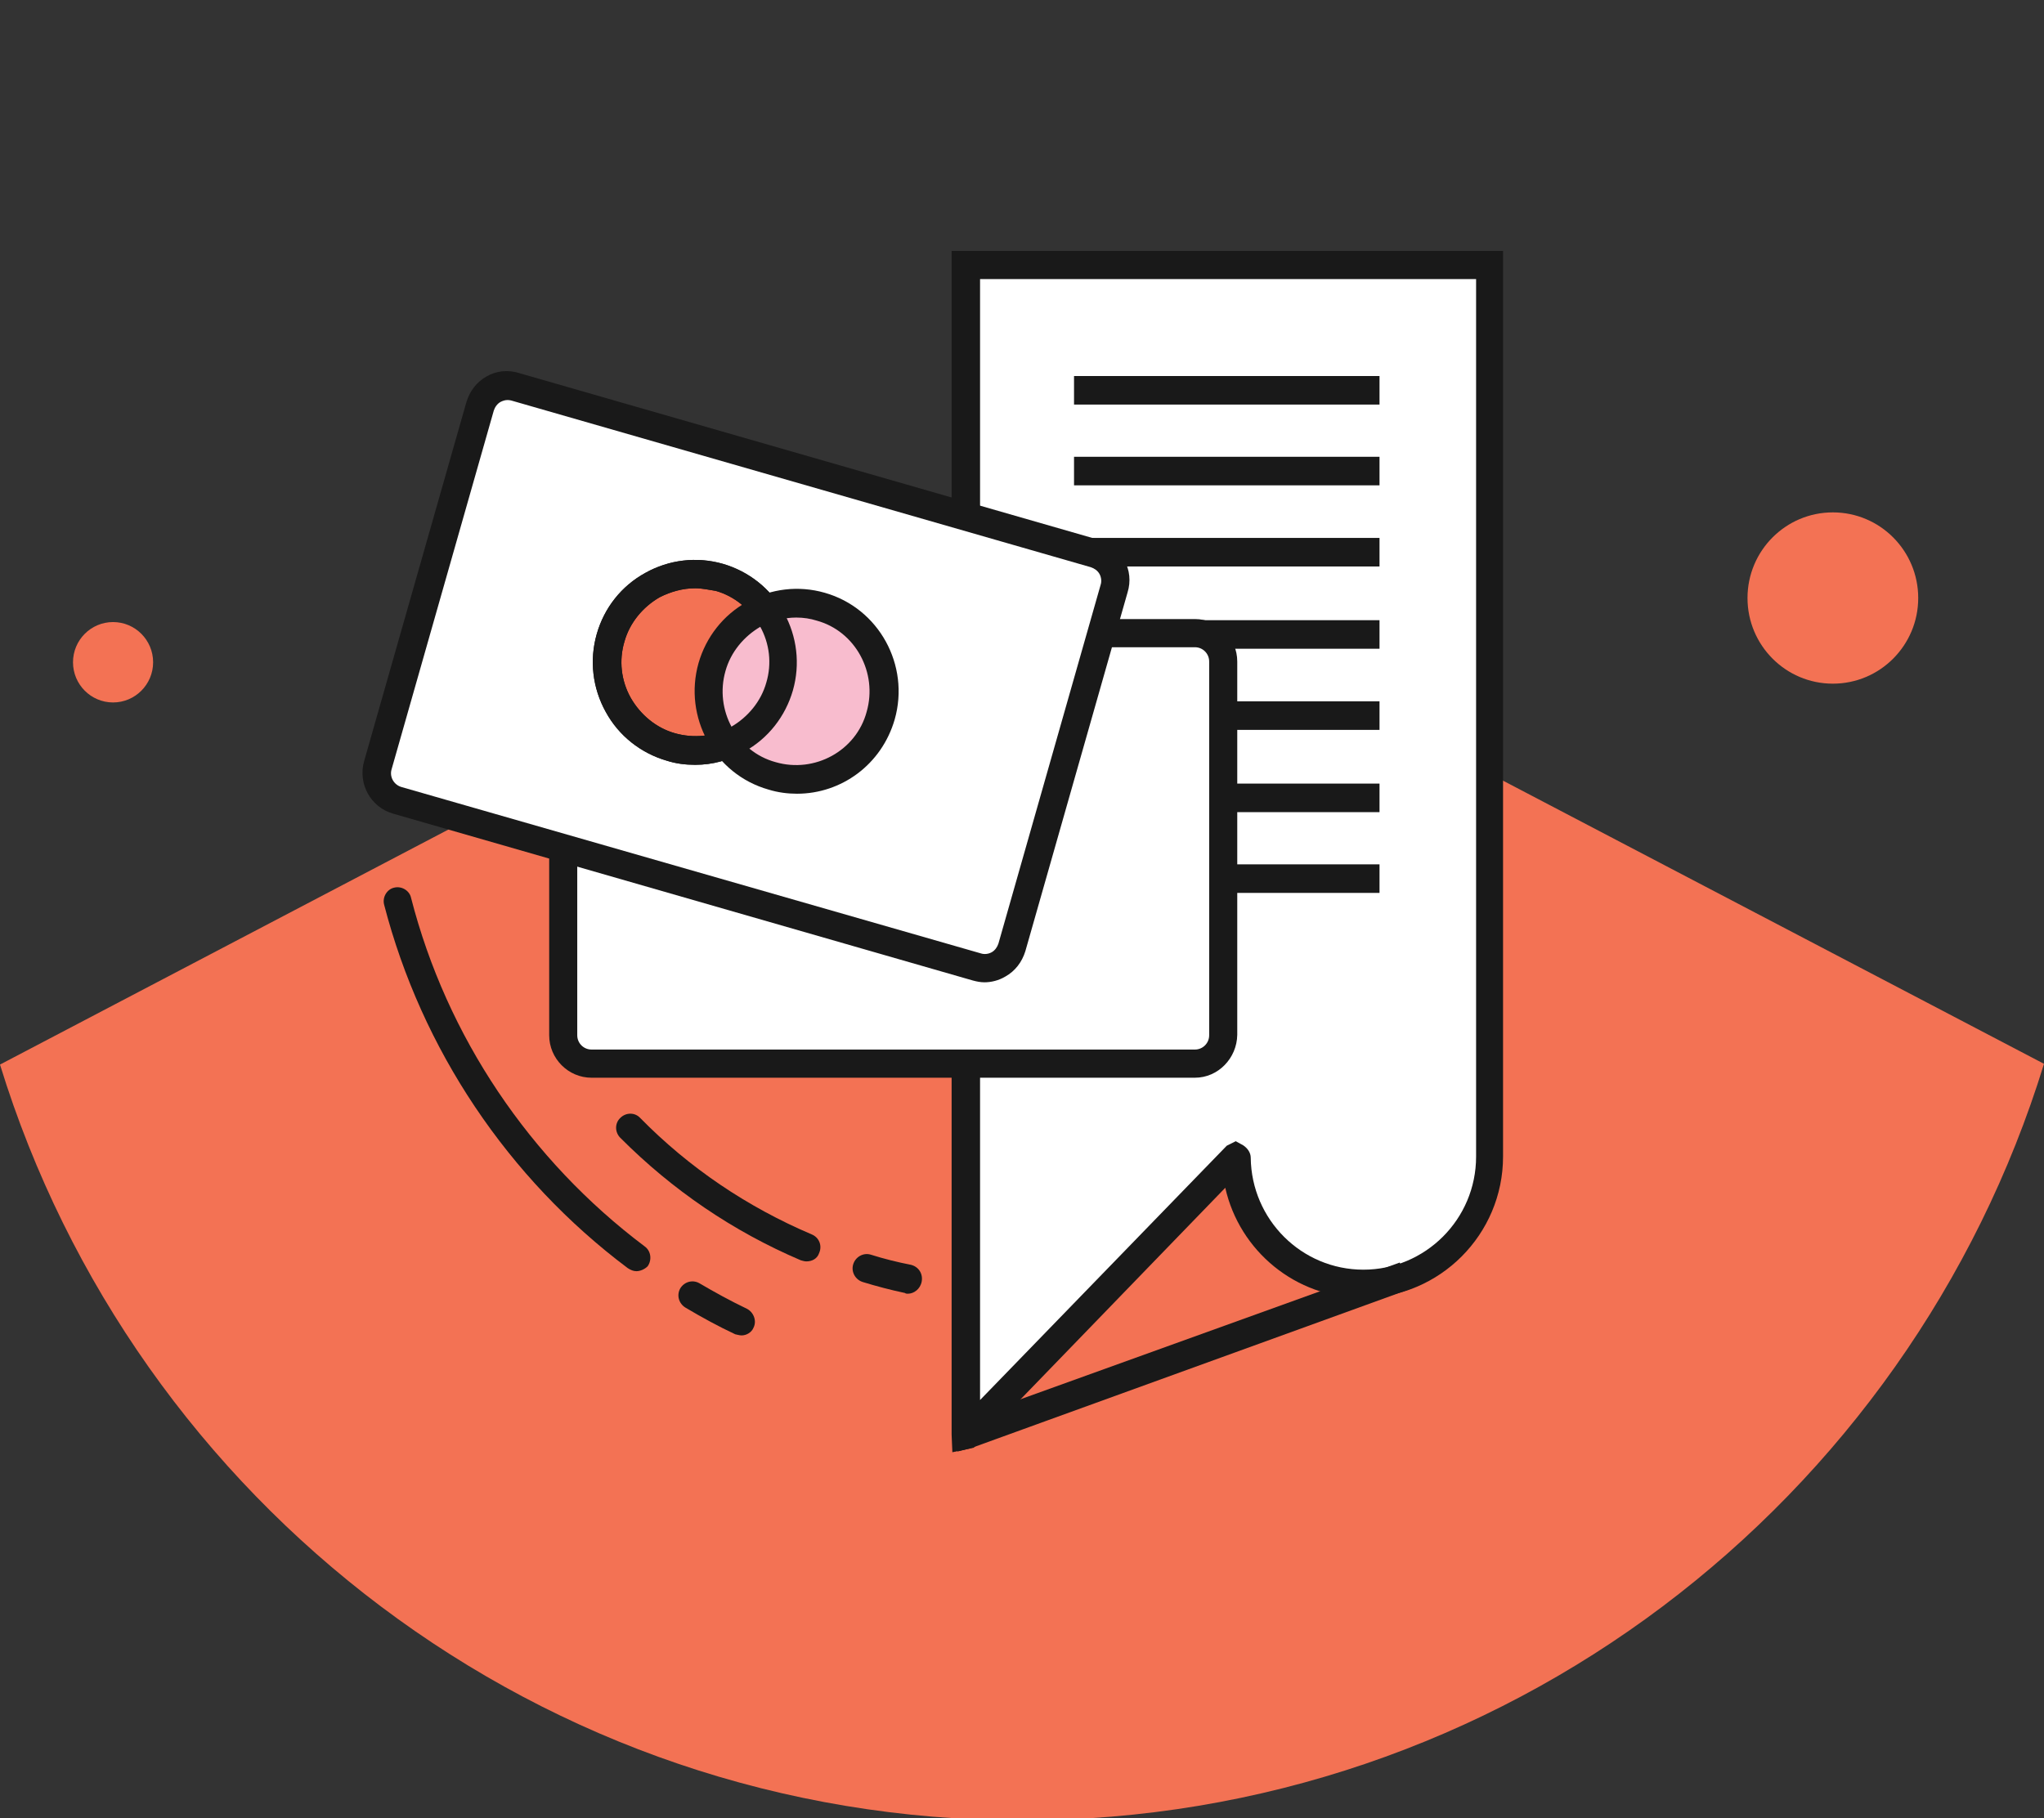 <svg width="145" height="129" viewBox="0 0 145 129" fill="none" xmlns="http://www.w3.org/2000/svg">
<rect x="0" y="0" width="145" height="129" fill="#333333" stroke="none"/>
<g clip-path="url(#clip0)">
<path d="M0 75.534C9.56 106.612 38.401 129.16 72.5 129.16C106.599 129.16 135.44 106.558 145 75.481L72.5 37.527L0 75.534Z" fill="#F37254"/>
<path d="M68.516 18.79V101.787H68.57L87.664 82.091C87.717 82.091 87.717 82.091 87.717 82.144C87.77 87.102 91.78 91.073 96.693 91.073C101.606 91.073 105.669 87.048 105.669 82.064V18.79H74.332H68.516Z" fill="white"/>
<path d="M67.56 103.04L67.507 101.787V17.804H106.625V82.064C106.625 87.582 102.137 92.086 96.64 92.086C91.913 92.086 87.929 88.754 86.92 84.276L69.074 102.72L67.56 103.04ZM69.525 19.803V99.335L87.026 81.291L87.664 80.972L88.195 81.265C88.514 81.478 88.726 81.798 88.726 82.144C88.779 86.542 92.338 90.087 96.72 90.087C101.102 90.087 104.713 86.515 104.713 82.064V19.803H69.525Z" fill="#191919"/>
<path d="M68.57 101.788C68.516 101.788 68.57 101.841 68.57 101.841L99.614 90.567L68.57 101.788Z" fill="white"/>
<path d="M67.932 102.987L67.614 102.134C67.454 101.654 67.667 101.095 68.091 100.855L68.251 100.775L99.296 89.581L99.986 91.473L68.888 102.747L67.932 102.987Z" fill="#191919"/>
<path d="M97.862 26.68H76.191V28.705H97.862V26.68Z" fill="#191919"/>
<path d="M97.862 32.41H76.191V34.436H97.862V32.41Z" fill="#191919"/>
<path d="M97.862 38.167H76.191V40.193H97.862V38.167Z" fill="#191919"/>
<path d="M97.862 44.004H76.191V46.03H97.862V44.004Z" fill="#191919"/>
<path d="M97.862 49.761H76.191V51.787H97.862V49.761Z" fill="#191919"/>
<path d="M97.862 55.598H76.191V57.624H97.862V55.598Z" fill="#191919"/>
<path d="M97.862 61.328H76.191V63.354H97.862V61.328Z" fill="#191919"/>
<path d="M84.769 75.454H41.959C40.844 75.454 39.941 74.575 39.941 73.429V46.936C39.941 45.816 40.818 44.91 41.959 44.91H84.769C85.884 44.91 86.787 45.79 86.787 46.936V73.429C86.734 74.522 85.858 75.454 84.769 75.454Z" fill="white"/>
<path d="M84.769 76.467H41.96C40.313 76.467 38.959 75.108 38.959 73.456V46.936C38.959 45.283 40.313 43.924 41.96 43.924H84.769C86.416 43.924 87.77 45.283 87.77 46.936V73.429C87.743 75.081 86.416 76.467 84.769 76.467ZM41.96 45.95C41.402 45.95 40.95 46.403 40.95 46.962V73.456C40.95 74.015 41.402 74.468 41.96 74.468H84.769C85.327 74.468 85.778 74.015 85.778 73.456V46.936C85.778 46.376 85.327 45.923 84.769 45.923H41.96V45.95Z" fill="#191919"/>
<path d="M69.287 68.605L28.15 56.771C27.115 56.451 26.477 55.358 26.796 54.265L34.046 28.812C34.365 27.772 35.453 27.133 36.542 27.452L77.679 39.286C78.714 39.606 79.352 40.699 79.033 41.792L71.783 67.245C71.464 68.338 70.376 68.924 69.287 68.605Z" fill="white"/>
<path d="M69.844 69.697C69.552 69.697 69.287 69.644 68.995 69.564L27.885 57.73C26.291 57.277 25.362 55.598 25.84 53.972L33.09 28.518C33.329 27.746 33.807 27.106 34.524 26.706C35.214 26.306 36.038 26.226 36.808 26.466L77.944 38.3C78.714 38.54 79.352 39.02 79.75 39.739C80.148 40.432 80.228 41.259 79.989 42.032L72.739 67.485C72.5 68.258 72.022 68.898 71.305 69.297C70.854 69.564 70.322 69.697 69.844 69.697ZM35.984 28.385C35.825 28.385 35.666 28.439 35.507 28.518C35.267 28.652 35.108 28.892 35.029 29.131L27.779 54.585C27.619 55.118 27.938 55.678 28.469 55.838L69.579 67.645C69.818 67.725 70.11 67.698 70.349 67.565C70.588 67.432 70.747 67.192 70.827 66.952L78.077 41.498C78.157 41.259 78.13 40.965 77.997 40.725C77.865 40.486 77.626 40.326 77.386 40.246L36.25 28.412C36.144 28.385 36.064 28.385 35.984 28.385Z" fill="#191919"/>
<path d="M55.27 48.722C56.217 45.411 54.311 41.956 51.012 41.005C47.713 40.055 44.271 41.968 43.324 45.279C42.376 48.59 44.283 52.044 47.582 52.995C50.881 53.946 54.323 52.032 55.27 48.722Z" fill="#F37254"/>
<path d="M49.316 54.265C48.625 54.265 47.962 54.185 47.297 53.972C45.465 53.439 43.898 52.213 42.969 50.507C42.039 48.828 41.8 46.856 42.331 44.99C42.863 43.124 44.084 41.578 45.784 40.646C47.457 39.713 49.422 39.473 51.281 40.006C53.114 40.539 54.68 41.765 55.61 43.471C56.539 45.15 56.778 47.122 56.247 48.988C55.716 50.827 54.494 52.4 52.795 53.332C51.706 53.945 50.564 54.265 49.316 54.265ZM49.316 41.738C48.44 41.738 47.59 41.978 46.793 42.378C45.598 43.071 44.668 44.19 44.297 45.523C43.898 46.856 44.058 48.295 44.748 49.521C45.439 50.72 46.554 51.653 47.882 52.026C49.21 52.4 50.644 52.266 51.865 51.573C53.06 50.88 53.99 49.761 54.362 48.428C54.76 47.096 54.601 45.656 53.91 44.43C53.22 43.231 52.104 42.298 50.776 41.925C50.272 41.845 49.794 41.738 49.316 41.738Z" fill="#191919"/>
<path d="M62.528 50.779C63.475 47.469 61.569 44.014 58.27 43.063C54.971 42.113 51.529 44.026 50.582 47.337C49.635 50.648 51.541 54.102 54.84 55.053C58.139 56.004 61.581 54.09 62.528 50.779Z" fill="#F8BCCE"/>
<path d="M56.539 56.317C55.902 56.317 55.212 56.237 54.521 56.024C50.67 54.931 48.466 50.88 49.555 47.042C50.086 45.203 51.308 43.63 53.007 42.698C54.681 41.765 56.646 41.525 58.505 42.058C62.355 43.151 64.56 47.202 63.471 51.04C62.541 54.265 59.673 56.317 56.539 56.317ZM56.486 43.817C55.61 43.817 54.76 44.057 53.963 44.457C52.768 45.15 51.839 46.269 51.467 47.602C50.67 50.374 52.264 53.332 55.026 54.078C57.788 54.878 60.735 53.279 61.479 50.507C62.276 47.735 60.682 44.776 57.92 44.03C57.495 43.897 57.017 43.817 56.486 43.817Z" fill="#191919"/>
<path d="M49.316 54.265C48.626 54.265 47.962 54.185 47.298 53.972C45.465 53.439 43.898 52.213 42.969 50.507C42.039 48.828 41.8 46.856 42.332 44.99C42.863 43.124 44.084 41.578 45.784 40.646C47.457 39.713 49.422 39.473 51.281 40.006C53.114 40.539 54.681 41.765 55.61 43.471C56.539 45.15 56.779 47.122 56.247 48.988C55.716 50.827 54.495 52.4 52.795 53.332C51.706 53.945 50.564 54.265 49.316 54.265ZM49.316 41.738C48.44 41.738 47.59 41.978 46.793 42.378C45.598 43.071 44.669 44.19 44.297 45.523C43.898 46.856 44.058 48.295 44.748 49.521C45.439 50.72 46.554 51.653 47.882 52.026C49.21 52.4 50.644 52.266 51.865 51.573C53.061 50.88 53.99 49.761 54.362 48.428C54.76 47.096 54.601 45.656 53.91 44.43C53.22 43.231 52.105 42.298 50.777 41.925C50.272 41.845 49.794 41.738 49.316 41.738Z" fill="#191919"/>
<path d="M52.609 94.751C52.45 94.751 52.317 94.698 52.158 94.671C50.962 94.111 49.794 93.472 48.626 92.779C48.148 92.486 47.988 91.899 48.254 91.419C48.546 90.94 49.13 90.78 49.608 91.046C50.697 91.686 51.812 92.299 52.981 92.859C53.459 93.099 53.698 93.712 53.459 94.191C53.326 94.538 52.954 94.751 52.609 94.751Z" fill="#191919"/>
<path d="M45.147 90.194C44.934 90.194 44.748 90.114 44.536 89.98C36.038 83.61 29.903 74.442 27.247 64.18C27.114 63.647 27.46 63.087 27.964 62.981C28.495 62.848 29.053 63.194 29.159 63.7C31.682 73.535 37.578 82.304 45.731 88.434C46.182 88.754 46.262 89.394 45.943 89.847C45.731 90.06 45.412 90.194 45.147 90.194Z" fill="#191919"/>
<path d="M64.4 91.793C64.32 91.793 64.267 91.793 64.188 91.739C63.179 91.526 62.169 91.259 61.213 90.966C60.682 90.806 60.364 90.247 60.523 89.713C60.682 89.18 61.24 88.861 61.771 89.021C62.7 89.314 63.657 89.554 64.613 89.74C65.17 89.874 65.489 90.38 65.383 90.94C65.276 91.473 64.825 91.793 64.4 91.793Z" fill="#191919"/>
<path d="M57.203 89.5C57.07 89.5 56.911 89.447 56.805 89.42C51.998 87.368 47.696 84.436 44.005 80.731C43.606 80.332 43.606 79.692 44.005 79.319C44.403 78.919 45.04 78.919 45.412 79.319C48.891 82.864 53.007 85.636 57.575 87.581C58.106 87.794 58.345 88.381 58.106 88.914C57.973 89.314 57.602 89.5 57.203 89.5Z" fill="#191919"/>
<path d="M130.022 48.508C133.366 48.508 136.077 45.788 136.077 42.431C136.077 39.075 133.366 36.355 130.022 36.355C126.678 36.355 123.967 39.075 123.967 42.431C123.967 45.788 126.678 48.508 130.022 48.508Z" fill="#F37254"/>
<path d="M8.02 49.841C9.589 49.841 10.862 48.564 10.862 46.989C10.862 45.414 9.589 44.137 8.02 44.137C6.451 44.137 5.179 45.414 5.179 46.989C5.179 48.564 6.451 49.841 8.02 49.841Z" fill="#F37254"/>
</g>
<defs>
<clipPath id="clip0">
<rect width="145" height="129" fill="white"/>
</clipPath>
</defs>
</svg>
